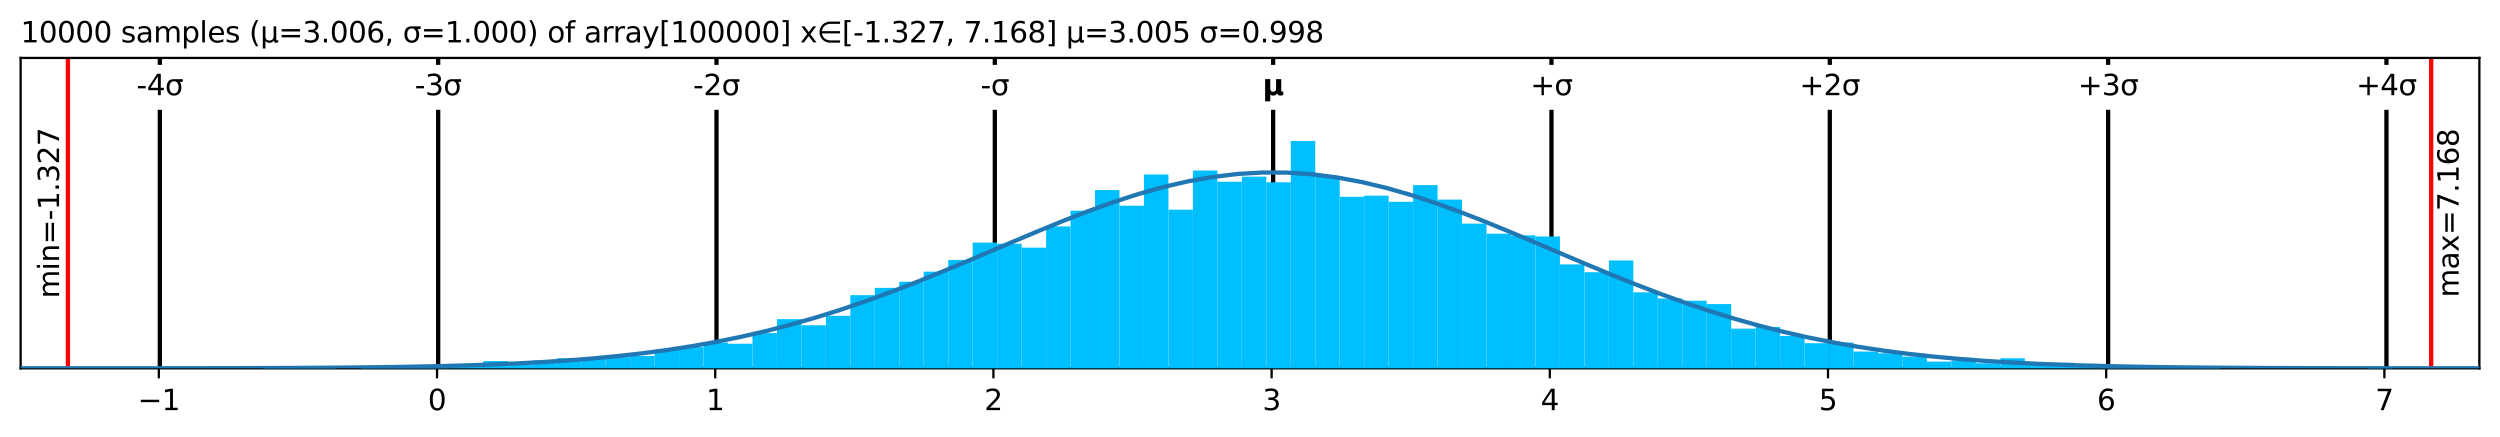 <?xml version="1.0" encoding="utf-8" standalone="no"?>
<!DOCTYPE svg PUBLIC "-//W3C//DTD SVG 1.1//EN"
  "http://www.w3.org/Graphics/SVG/1.1/DTD/svg11.dtd">
<svg xmlns:xlink="http://www.w3.org/1999/xlink" width="872.4pt" height="152.406pt" viewBox="0 0 872.4 152.406" xmlns="http://www.w3.org/2000/svg" version="1.1">
 <defs>
  <style type="text/css">*{stroke-linejoin: round; stroke-linecap: butt}</style>
 </defs>
 <g id="figure_1">
  <g id="patch_1">
   <path d="M 0 152.406 
L 872.4 152.406 
L 872.4 0 
L 0 0 
z
" style="fill: #ffffff"/>
  </g>
  <g id="axes_1">
   <g id="patch_2">
    <path d="M 7.2 128.528 
L 865.2 128.528 
L 865.2 20.214 
L 7.2 20.214 
z
" style="fill: #ffffff"/>
   </g>
   <g id="matplotlib.axis_1">
    <g id="xtick_1">
     <g id="line2d_1">
      <defs>
       <path id="m8f1de1206a" d="M 0 0 
L 0 3.5 
" style="stroke: #000000; stroke-width: 0.8"/>
      </defs>
      <g>
       <use xlink:href="#m8f1de1206a" x="55.427" y="128.528" style="stroke: #000000; stroke-width: 0.8"/>
      </g>
     </g>
     <g id="text_1">
      <!-- −1 -->
      <g transform="translate(48.056 143.127) scale(0.1 -0.1)">
       <defs>
        <path id="DejaVuSans-2212" d="M 678 2272 
L 4684 2272 
L 4684 1741 
L 678 1741 
L 678 2272 
z
" transform="scale(0.016)"/>
        <path id="DejaVuSans-31" d="M 794 531 
L 1825 531 
L 1825 4091 
L 703 3866 
L 703 4441 
L 1819 4666 
L 2450 4666 
L 2450 531 
L 3481 531 
L 3481 0 
L 794 0 
L 794 531 
z
" transform="scale(0.016)"/>
       </defs>
       <use xlink:href="#DejaVuSans-2212"/>
       <use xlink:href="#DejaVuSans-31" x="83.789"/>
      </g>
     </g>
    </g>
    <g id="xtick_2">
     <g id="line2d_2">
      <g>
       <use xlink:href="#m8f1de1206a" x="152.506" y="128.528" style="stroke: #000000; stroke-width: 0.8"/>
      </g>
     </g>
     <g id="text_2">
      <!-- 0 -->
      <g transform="translate(149.325 143.127) scale(0.1 -0.1)">
       <defs>
        <path id="DejaVuSans-30" d="M 2034 4250 
Q 1547 4250 1301 3770 
Q 1056 3291 1056 2328 
Q 1056 1369 1301 889 
Q 1547 409 2034 409 
Q 2525 409 2770 889 
Q 3016 1369 3016 2328 
Q 3016 3291 2770 3770 
Q 2525 4250 2034 4250 
z
M 2034 4750 
Q 2819 4750 3233 4129 
Q 3647 3509 3647 2328 
Q 3647 1150 3233 529 
Q 2819 -91 2034 -91 
Q 1250 -91 836 529 
Q 422 1150 422 2328 
Q 422 3509 836 4129 
Q 1250 4750 2034 4750 
z
" transform="scale(0.016)"/>
       </defs>
       <use xlink:href="#DejaVuSans-30"/>
      </g>
     </g>
    </g>
    <g id="xtick_3">
     <g id="line2d_3">
      <g>
       <use xlink:href="#m8f1de1206a" x="249.584" y="128.528" style="stroke: #000000; stroke-width: 0.8"/>
      </g>
     </g>
     <g id="text_3">
      <!-- 1 -->
      <g transform="translate(246.403 143.127) scale(0.1 -0.1)">
       <use xlink:href="#DejaVuSans-31"/>
      </g>
     </g>
    </g>
    <g id="xtick_4">
     <g id="line2d_4">
      <g>
       <use xlink:href="#m8f1de1206a" x="346.663" y="128.528" style="stroke: #000000; stroke-width: 0.8"/>
      </g>
     </g>
     <g id="text_4">
      <!-- 2 -->
      <g transform="translate(343.482 143.127) scale(0.1 -0.1)">
       <defs>
        <path id="DejaVuSans-32" d="M 1228 531 
L 3431 531 
L 3431 0 
L 469 0 
L 469 531 
Q 828 903 1448 1529 
Q 2069 2156 2228 2338 
Q 2531 2678 2651 2914 
Q 2772 3150 2772 3378 
Q 2772 3750 2511 3984 
Q 2250 4219 1831 4219 
Q 1534 4219 1204 4116 
Q 875 4013 500 3803 
L 500 4441 
Q 881 4594 1212 4672 
Q 1544 4750 1819 4750 
Q 2544 4750 2975 4387 
Q 3406 4025 3406 3419 
Q 3406 3131 3298 2873 
Q 3191 2616 2906 2266 
Q 2828 2175 2409 1742 
Q 1991 1309 1228 531 
z
" transform="scale(0.016)"/>
       </defs>
       <use xlink:href="#DejaVuSans-32"/>
      </g>
     </g>
    </g>
    <g id="xtick_5">
     <g id="line2d_5">
      <g>
       <use xlink:href="#m8f1de1206a" x="443.741" y="128.528" style="stroke: #000000; stroke-width: 0.8"/>
      </g>
     </g>
     <g id="text_5">
      <!-- 3 -->
      <g transform="translate(440.56 143.127) scale(0.1 -0.1)">
       <defs>
        <path id="DejaVuSans-33" d="M 2597 2516 
Q 3050 2419 3304 2112 
Q 3559 1806 3559 1356 
Q 3559 666 3084 287 
Q 2609 -91 1734 -91 
Q 1441 -91 1130 -33 
Q 819 25 488 141 
L 488 750 
Q 750 597 1062 519 
Q 1375 441 1716 441 
Q 2309 441 2620 675 
Q 2931 909 2931 1356 
Q 2931 1769 2642 2001 
Q 2353 2234 1838 2234 
L 1294 2234 
L 1294 2753 
L 1863 2753 
Q 2328 2753 2575 2939 
Q 2822 3125 2822 3475 
Q 2822 3834 2567 4026 
Q 2313 4219 1838 4219 
Q 1578 4219 1281 4162 
Q 984 4106 628 3988 
L 628 4550 
Q 988 4650 1302 4700 
Q 1616 4750 1894 4750 
Q 2613 4750 3031 4423 
Q 3450 4097 3450 3541 
Q 3450 3153 3228 2886 
Q 3006 2619 2597 2516 
z
" transform="scale(0.016)"/>
       </defs>
       <use xlink:href="#DejaVuSans-33"/>
      </g>
     </g>
    </g>
    <g id="xtick_6">
     <g id="line2d_6">
      <g>
       <use xlink:href="#m8f1de1206a" x="540.82" y="128.528" style="stroke: #000000; stroke-width: 0.8"/>
      </g>
     </g>
     <g id="text_6">
      <!-- 4 -->
      <g transform="translate(537.639 143.127) scale(0.1 -0.1)">
       <defs>
        <path id="DejaVuSans-34" d="M 2419 4116 
L 825 1625 
L 2419 1625 
L 2419 4116 
z
M 2253 4666 
L 3047 4666 
L 3047 1625 
L 3713 1625 
L 3713 1100 
L 3047 1100 
L 3047 0 
L 2419 0 
L 2419 1100 
L 313 1100 
L 313 1709 
L 2253 4666 
z
" transform="scale(0.016)"/>
       </defs>
       <use xlink:href="#DejaVuSans-34"/>
      </g>
     </g>
    </g>
    <g id="xtick_7">
     <g id="line2d_7">
      <g>
       <use xlink:href="#m8f1de1206a" x="637.898" y="128.528" style="stroke: #000000; stroke-width: 0.8"/>
      </g>
     </g>
     <g id="text_7">
      <!-- 5 -->
      <g transform="translate(634.717 143.127) scale(0.1 -0.1)">
       <defs>
        <path id="DejaVuSans-35" d="M 691 4666 
L 3169 4666 
L 3169 4134 
L 1269 4134 
L 1269 2991 
Q 1406 3038 1543 3061 
Q 1681 3084 1819 3084 
Q 2600 3084 3056 2656 
Q 3513 2228 3513 1497 
Q 3513 744 3044 326 
Q 2575 -91 1722 -91 
Q 1428 -91 1123 -41 
Q 819 9 494 109 
L 494 744 
Q 775 591 1075 516 
Q 1375 441 1709 441 
Q 2250 441 2565 725 
Q 2881 1009 2881 1497 
Q 2881 1984 2565 2268 
Q 2250 2553 1709 2553 
Q 1456 2553 1204 2497 
Q 953 2441 691 2322 
L 691 4666 
z
" transform="scale(0.016)"/>
       </defs>
       <use xlink:href="#DejaVuSans-35"/>
      </g>
     </g>
    </g>
    <g id="xtick_8">
     <g id="line2d_8">
      <g>
       <use xlink:href="#m8f1de1206a" x="734.977" y="128.528" style="stroke: #000000; stroke-width: 0.8"/>
      </g>
     </g>
     <g id="text_8">
      <!-- 6 -->
      <g transform="translate(731.796 143.127) scale(0.1 -0.1)">
       <defs>
        <path id="DejaVuSans-36" d="M 2113 2584 
Q 1688 2584 1439 2293 
Q 1191 2003 1191 1497 
Q 1191 994 1439 701 
Q 1688 409 2113 409 
Q 2538 409 2786 701 
Q 3034 994 3034 1497 
Q 3034 2003 2786 2293 
Q 2538 2584 2113 2584 
z
M 3366 4563 
L 3366 3988 
Q 3128 4100 2886 4159 
Q 2644 4219 2406 4219 
Q 1781 4219 1451 3797 
Q 1122 3375 1075 2522 
Q 1259 2794 1537 2939 
Q 1816 3084 2150 3084 
Q 2853 3084 3261 2657 
Q 3669 2231 3669 1497 
Q 3669 778 3244 343 
Q 2819 -91 2113 -91 
Q 1303 -91 875 529 
Q 447 1150 447 2328 
Q 447 3434 972 4092 
Q 1497 4750 2381 4750 
Q 2619 4750 2861 4703 
Q 3103 4656 3366 4563 
z
" transform="scale(0.016)"/>
       </defs>
       <use xlink:href="#DejaVuSans-36"/>
      </g>
     </g>
    </g>
    <g id="xtick_9">
     <g id="line2d_9">
      <g>
       <use xlink:href="#m8f1de1206a" x="832.055" y="128.528" style="stroke: #000000; stroke-width: 0.8"/>
      </g>
     </g>
     <g id="text_9">
      <!-- 7 -->
      <g transform="translate(828.874 143.127) scale(0.1 -0.1)">
       <defs>
        <path id="DejaVuSans-37" d="M 525 4666 
L 3525 4666 
L 3525 4397 
L 1831 0 
L 1172 0 
L 2766 4134 
L 525 4134 
L 525 4666 
z
" transform="scale(0.016)"/>
       </defs>
       <use xlink:href="#DejaVuSans-37"/>
      </g>
     </g>
    </g>
   </g>
   <g id="matplotlib.axis_2"/>
   <g id="line2d_10">
    <path d="M 55.779 128.528 
L 55.779 20.214 
" clip-path="url(#p4e7146a8b3)" style="fill: none; stroke: #000000; stroke-width: 1.5; stroke-linecap: square"/>
   </g>
   <g id="line2d_11">
    <path d="M 152.903 128.528 
L 152.903 20.214 
" clip-path="url(#p4e7146a8b3)" style="fill: none; stroke: #000000; stroke-width: 1.5; stroke-linecap: square"/>
   </g>
   <g id="line2d_12">
    <path d="M 250.028 128.528 
L 250.028 20.214 
" clip-path="url(#p4e7146a8b3)" style="fill: none; stroke: #000000; stroke-width: 1.5; stroke-linecap: square"/>
   </g>
   <g id="line2d_13">
    <path d="M 347.153 128.528 
L 347.153 20.214 
" clip-path="url(#p4e7146a8b3)" style="fill: none; stroke: #000000; stroke-width: 1.5; stroke-linecap: square"/>
   </g>
   <g id="line2d_14">
    <path d="M 444.277 128.528 
L 444.277 20.214 
" clip-path="url(#p4e7146a8b3)" style="fill: none; stroke: #000000; stroke-width: 1.5; stroke-linecap: square"/>
   </g>
   <g id="line2d_15">
    <path d="M 541.402 128.528 
L 541.402 20.214 
" clip-path="url(#p4e7146a8b3)" style="fill: none; stroke: #000000; stroke-width: 1.5; stroke-linecap: square"/>
   </g>
   <g id="line2d_16">
    <path d="M 638.527 128.528 
L 638.527 20.214 
" clip-path="url(#p4e7146a8b3)" style="fill: none; stroke: #000000; stroke-width: 1.5; stroke-linecap: square"/>
   </g>
   <g id="line2d_17">
    <path d="M 735.651 128.528 
L 735.651 20.214 
" clip-path="url(#p4e7146a8b3)" style="fill: none; stroke: #000000; stroke-width: 1.5; stroke-linecap: square"/>
   </g>
   <g id="line2d_18">
    <path d="M 832.776 128.528 
L 832.776 20.214 
" clip-path="url(#p4e7146a8b3)" style="fill: none; stroke: #000000; stroke-width: 1.5; stroke-linecap: square"/>
   </g>
   <g id="line2d_19">
    <path d="M 23.694 128.528 
L 23.694 20.214 
" clip-path="url(#p4e7146a8b3)" style="fill: none; stroke: #ff0000; stroke-width: 1.5; stroke-linecap: square"/>
   </g>
   <g id="line2d_20">
    <path d="M 848.376 128.528 
L 848.376 20.214 
" clip-path="url(#p4e7146a8b3)" style="fill: none; stroke: #ff0000; stroke-width: 1.5; stroke-linecap: square"/>
   </g>
   <g id="patch_3">
    <path d="M 7.2 128.528 
L 7.2 20.214 
" style="fill: none; stroke: #000000; stroke-width: 0.8; stroke-linejoin: miter; stroke-linecap: square"/>
   </g>
   <g id="patch_4">
    <path d="M 865.2 128.528 
L 865.2 20.214 
" style="fill: none; stroke: #000000; stroke-width: 0.8; stroke-linejoin: miter; stroke-linecap: square"/>
   </g>
   <g id="patch_5">
    <path d="M 7.2 128.528 
L 865.2 128.528 
" style="fill: none; stroke: #000000; stroke-width: 0.8; stroke-linejoin: miter; stroke-linecap: square"/>
   </g>
   <g id="patch_6">
    <path d="M 7.2 20.214 
L 865.2 20.214 
" style="fill: none; stroke: #000000; stroke-width: 0.8; stroke-linejoin: miter; stroke-linecap: square"/>
   </g>
   <g id="text_10">
    <g id="patch_7">
     <path d="M 22.694 104.107 
L 22.694 44.635 
Q 22.694 44.635 22.694 44.635 
L 13.016 44.635 
Q 13.016 44.635 13.016 44.635 
L 13.016 104.107 
Q 13.016 104.107 13.016 104.107 
L 22.694 104.107 
Q 22.694 104.107 22.694 104.107 
z
" style="fill: #ffffff"/>
    </g>
    <!-- min=-1.327 -->
    <g transform="translate(20.614 104.107) rotate(-90) scale(0.1 -0.1)">
     <defs>
      <path id="DejaVuSans-6d" d="M 3328 2828 
Q 3544 3216 3844 3400 
Q 4144 3584 4550 3584 
Q 5097 3584 5394 3201 
Q 5691 2819 5691 2113 
L 5691 0 
L 5113 0 
L 5113 2094 
Q 5113 2597 4934 2840 
Q 4756 3084 4391 3084 
Q 3944 3084 3684 2787 
Q 3425 2491 3425 1978 
L 3425 0 
L 2847 0 
L 2847 2094 
Q 2847 2600 2669 2842 
Q 2491 3084 2119 3084 
Q 1678 3084 1418 2786 
Q 1159 2488 1159 1978 
L 1159 0 
L 581 0 
L 581 3500 
L 1159 3500 
L 1159 2956 
Q 1356 3278 1631 3431 
Q 1906 3584 2284 3584 
Q 2666 3584 2933 3390 
Q 3200 3197 3328 2828 
z
" transform="scale(0.016)"/>
      <path id="DejaVuSans-69" d="M 603 3500 
L 1178 3500 
L 1178 0 
L 603 0 
L 603 3500 
z
M 603 4863 
L 1178 4863 
L 1178 4134 
L 603 4134 
L 603 4863 
z
" transform="scale(0.016)"/>
      <path id="DejaVuSans-6e" d="M 3513 2113 
L 3513 0 
L 2938 0 
L 2938 2094 
Q 2938 2591 2744 2837 
Q 2550 3084 2163 3084 
Q 1697 3084 1428 2787 
Q 1159 2491 1159 1978 
L 1159 0 
L 581 0 
L 581 3500 
L 1159 3500 
L 1159 2956 
Q 1366 3272 1645 3428 
Q 1925 3584 2291 3584 
Q 2894 3584 3203 3211 
Q 3513 2838 3513 2113 
z
" transform="scale(0.016)"/>
      <path id="DejaVuSans-3d" d="M 678 2906 
L 4684 2906 
L 4684 2381 
L 678 2381 
L 678 2906 
z
M 678 1631 
L 4684 1631 
L 4684 1100 
L 678 1100 
L 678 1631 
z
" transform="scale(0.016)"/>
      <path id="DejaVuSans-2d" d="M 313 2009 
L 1997 2009 
L 1997 1497 
L 313 1497 
L 313 2009 
z
" transform="scale(0.016)"/>
      <path id="DejaVuSans-2e" d="M 684 794 
L 1344 794 
L 1344 0 
L 684 0 
L 684 794 
z
" transform="scale(0.016)"/>
     </defs>
     <use xlink:href="#DejaVuSans-6d"/>
     <use xlink:href="#DejaVuSans-69" x="97.412"/>
     <use xlink:href="#DejaVuSans-6e" x="125.195"/>
     <use xlink:href="#DejaVuSans-3d" x="188.574"/>
     <use xlink:href="#DejaVuSans-2d" x="272.363"/>
     <use xlink:href="#DejaVuSans-31" x="308.447"/>
     <use xlink:href="#DejaVuSans-2e" x="372.07"/>
     <use xlink:href="#DejaVuSans-33" x="403.857"/>
     <use xlink:href="#DejaVuSans-32" x="467.48"/>
     <use xlink:href="#DejaVuSans-37" x="531.104"/>
    </g>
   </g>
   <g id="text_11">
    <g id="patch_8">
     <path d="M 860.054 103.769 
L 860.054 44.973 
Q 860.054 44.973 860.054 44.973 
L 850.376 44.973 
Q 850.376 44.973 850.376 44.973 
L 850.376 103.769 
Q 850.376 103.769 850.376 103.769 
L 860.054 103.769 
Q 860.054 103.769 860.054 103.769 
z
" style="fill: #ffffff"/>
    </g>
    <!-- max=7.168 -->
    <g transform="translate(857.974 103.769) rotate(-90) scale(0.1 -0.1)">
     <defs>
      <path id="DejaVuSans-61" d="M 2194 1759 
Q 1497 1759 1228 1600 
Q 959 1441 959 1056 
Q 959 750 1161 570 
Q 1363 391 1709 391 
Q 2188 391 2477 730 
Q 2766 1069 2766 1631 
L 2766 1759 
L 2194 1759 
z
M 3341 1997 
L 3341 0 
L 2766 0 
L 2766 531 
Q 2569 213 2275 61 
Q 1981 -91 1556 -91 
Q 1019 -91 701 211 
Q 384 513 384 1019 
Q 384 1609 779 1909 
Q 1175 2209 1959 2209 
L 2766 2209 
L 2766 2266 
Q 2766 2663 2505 2880 
Q 2244 3097 1772 3097 
Q 1472 3097 1187 3025 
Q 903 2953 641 2809 
L 641 3341 
Q 956 3463 1253 3523 
Q 1550 3584 1831 3584 
Q 2591 3584 2966 3190 
Q 3341 2797 3341 1997 
z
" transform="scale(0.016)"/>
      <path id="DejaVuSans-78" d="M 3513 3500 
L 2247 1797 
L 3578 0 
L 2900 0 
L 1881 1375 
L 863 0 
L 184 0 
L 1544 1831 
L 300 3500 
L 978 3500 
L 1906 2253 
L 2834 3500 
L 3513 3500 
z
" transform="scale(0.016)"/>
      <path id="DejaVuSans-38" d="M 2034 2216 
Q 1584 2216 1326 1975 
Q 1069 1734 1069 1313 
Q 1069 891 1326 650 
Q 1584 409 2034 409 
Q 2484 409 2743 651 
Q 3003 894 3003 1313 
Q 3003 1734 2745 1975 
Q 2488 2216 2034 2216 
z
M 1403 2484 
Q 997 2584 770 2862 
Q 544 3141 544 3541 
Q 544 4100 942 4425 
Q 1341 4750 2034 4750 
Q 2731 4750 3128 4425 
Q 3525 4100 3525 3541 
Q 3525 3141 3298 2862 
Q 3072 2584 2669 2484 
Q 3125 2378 3379 2068 
Q 3634 1759 3634 1313 
Q 3634 634 3220 271 
Q 2806 -91 2034 -91 
Q 1263 -91 848 271 
Q 434 634 434 1313 
Q 434 1759 690 2068 
Q 947 2378 1403 2484 
z
M 1172 3481 
Q 1172 3119 1398 2916 
Q 1625 2713 2034 2713 
Q 2441 2713 2670 2916 
Q 2900 3119 2900 3481 
Q 2900 3844 2670 4047 
Q 2441 4250 2034 4250 
Q 1625 4250 1398 4047 
Q 1172 3844 1172 3481 
z
" transform="scale(0.016)"/>
     </defs>
     <use xlink:href="#DejaVuSans-6d"/>
     <use xlink:href="#DejaVuSans-61" x="97.412"/>
     <use xlink:href="#DejaVuSans-78" x="158.691"/>
     <use xlink:href="#DejaVuSans-3d" x="217.871"/>
     <use xlink:href="#DejaVuSans-37" x="301.66"/>
     <use xlink:href="#DejaVuSans-2e" x="365.283"/>
     <use xlink:href="#DejaVuSans-31" x="397.07"/>
     <use xlink:href="#DejaVuSans-36" x="460.693"/>
     <use xlink:href="#DejaVuSans-38" x="524.316"/>
    </g>
   </g>
   <g id="text_12">
    <!-- 10000 samples (μ=3.006, σ=1.000) of array[100000] x∈[-1.327, 7.168] μ=3.005 σ=0.998 -->
    <g transform="translate(7.2 14.798) scale(0.1 -0.1)">
     <defs>
      <path id="DejaVuSans-20" transform="scale(0.016)"/>
      <path id="DejaVuSans-73" d="M 2834 3397 
L 2834 2853 
Q 2591 2978 2328 3040 
Q 2066 3103 1784 3103 
Q 1356 3103 1142 2972 
Q 928 2841 928 2578 
Q 928 2378 1081 2264 
Q 1234 2150 1697 2047 
L 1894 2003 
Q 2506 1872 2764 1633 
Q 3022 1394 3022 966 
Q 3022 478 2636 193 
Q 2250 -91 1575 -91 
Q 1294 -91 989 -36 
Q 684 19 347 128 
L 347 722 
Q 666 556 975 473 
Q 1284 391 1588 391 
Q 1994 391 2212 530 
Q 2431 669 2431 922 
Q 2431 1156 2273 1281 
Q 2116 1406 1581 1522 
L 1381 1569 
Q 847 1681 609 1914 
Q 372 2147 372 2553 
Q 372 3047 722 3315 
Q 1072 3584 1716 3584 
Q 2034 3584 2315 3537 
Q 2597 3491 2834 3397 
z
" transform="scale(0.016)"/>
      <path id="DejaVuSans-70" d="M 1159 525 
L 1159 -1331 
L 581 -1331 
L 581 3500 
L 1159 3500 
L 1159 2969 
Q 1341 3281 1617 3432 
Q 1894 3584 2278 3584 
Q 2916 3584 3314 3078 
Q 3713 2572 3713 1747 
Q 3713 922 3314 415 
Q 2916 -91 2278 -91 
Q 1894 -91 1617 61 
Q 1341 213 1159 525 
z
M 3116 1747 
Q 3116 2381 2855 2742 
Q 2594 3103 2138 3103 
Q 1681 3103 1420 2742 
Q 1159 2381 1159 1747 
Q 1159 1113 1420 752 
Q 1681 391 2138 391 
Q 2594 391 2855 752 
Q 3116 1113 3116 1747 
z
" transform="scale(0.016)"/>
      <path id="DejaVuSans-6c" d="M 603 4863 
L 1178 4863 
L 1178 0 
L 603 0 
L 603 4863 
z
" transform="scale(0.016)"/>
      <path id="DejaVuSans-65" d="M 3597 1894 
L 3597 1613 
L 953 1613 
Q 991 1019 1311 708 
Q 1631 397 2203 397 
Q 2534 397 2845 478 
Q 3156 559 3463 722 
L 3463 178 
Q 3153 47 2828 -22 
Q 2503 -91 2169 -91 
Q 1331 -91 842 396 
Q 353 884 353 1716 
Q 353 2575 817 3079 
Q 1281 3584 2069 3584 
Q 2775 3584 3186 3129 
Q 3597 2675 3597 1894 
z
M 3022 2063 
Q 3016 2534 2758 2815 
Q 2500 3097 2075 3097 
Q 1594 3097 1305 2825 
Q 1016 2553 972 2059 
L 3022 2063 
z
" transform="scale(0.016)"/>
      <path id="DejaVuSans-28" d="M 1984 4856 
Q 1566 4138 1362 3434 
Q 1159 2731 1159 2009 
Q 1159 1288 1364 580 
Q 1569 -128 1984 -844 
L 1484 -844 
Q 1016 -109 783 600 
Q 550 1309 550 2009 
Q 550 2706 781 3412 
Q 1013 4119 1484 4856 
L 1984 4856 
z
" transform="scale(0.016)"/>
      <path id="DejaVuSans-3bc" d="M 544 -1331 
L 544 3500 
L 1119 3500 
L 1119 1325 
Q 1119 872 1334 640 
Q 1550 409 1972 409 
Q 2434 409 2667 671 
Q 2900 934 2900 1459 
L 2900 3500 
L 3475 3500 
L 3475 806 
Q 3475 619 3529 530 
Q 3584 441 3700 441 
Q 3728 441 3778 458 
Q 3828 475 3916 513 
L 3916 50 
Q 3788 -22 3673 -56 
Q 3559 -91 3450 -91 
Q 3234 -91 3106 31 
Q 2978 153 2931 403 
Q 2775 156 2548 32 
Q 2322 -91 2016 -91 
Q 1697 -91 1473 31 
Q 1250 153 1119 397 
L 1119 -1331 
L 544 -1331 
z
" transform="scale(0.016)"/>
      <path id="DejaVuSans-2c" d="M 750 794 
L 1409 794 
L 1409 256 
L 897 -744 
L 494 -744 
L 750 256 
L 750 794 
z
" transform="scale(0.016)"/>
      <path id="DejaVuSans-3c3" d="M 1959 3044 
Q 1484 3044 1228 2700 
Q 959 2341 959 1747 
Q 959 1119 1226 758 
Q 1494 397 1959 397 
Q 2419 397 2687 759 
Q 2956 1122 2956 1747 
Q 2956 2319 2688 2700 
Q 2441 3044 1959 3044 
z
M 1959 3500 
L 3869 3500 
L 3869 2925 
L 3225 2925 
Q 3566 2438 3566 1747 
Q 3566 888 3138 400 
Q 2709 -91 1959 -91 
Q 1206 -91 781 400 
Q 353 888 353 1747 
Q 353 2613 781 3097 
Q 1134 3500 1959 3500 
z
" transform="scale(0.016)"/>
      <path id="DejaVuSans-29" d="M 513 4856 
L 1013 4856 
Q 1481 4119 1714 3412 
Q 1947 2706 1947 2009 
Q 1947 1309 1714 600 
Q 1481 -109 1013 -844 
L 513 -844 
Q 928 -128 1133 580 
Q 1338 1288 1338 2009 
Q 1338 2731 1133 3434 
Q 928 4138 513 4856 
z
" transform="scale(0.016)"/>
      <path id="DejaVuSans-6f" d="M 1959 3097 
Q 1497 3097 1228 2736 
Q 959 2375 959 1747 
Q 959 1119 1226 758 
Q 1494 397 1959 397 
Q 2419 397 2687 759 
Q 2956 1122 2956 1747 
Q 2956 2369 2687 2733 
Q 2419 3097 1959 3097 
z
M 1959 3584 
Q 2709 3584 3137 3096 
Q 3566 2609 3566 1747 
Q 3566 888 3137 398 
Q 2709 -91 1959 -91 
Q 1206 -91 779 398 
Q 353 888 353 1747 
Q 353 2609 779 3096 
Q 1206 3584 1959 3584 
z
" transform="scale(0.016)"/>
      <path id="DejaVuSans-66" d="M 2375 4863 
L 2375 4384 
L 1825 4384 
Q 1516 4384 1395 4259 
Q 1275 4134 1275 3809 
L 1275 3500 
L 2222 3500 
L 2222 3053 
L 1275 3053 
L 1275 0 
L 697 0 
L 697 3053 
L 147 3053 
L 147 3500 
L 697 3500 
L 697 3744 
Q 697 4328 969 4595 
Q 1241 4863 1831 4863 
L 2375 4863 
z
" transform="scale(0.016)"/>
      <path id="DejaVuSans-72" d="M 2631 2963 
Q 2534 3019 2420 3045 
Q 2306 3072 2169 3072 
Q 1681 3072 1420 2755 
Q 1159 2438 1159 1844 
L 1159 0 
L 581 0 
L 581 3500 
L 1159 3500 
L 1159 2956 
Q 1341 3275 1631 3429 
Q 1922 3584 2338 3584 
Q 2397 3584 2469 3576 
Q 2541 3569 2628 3553 
L 2631 2963 
z
" transform="scale(0.016)"/>
      <path id="DejaVuSans-79" d="M 2059 -325 
Q 1816 -950 1584 -1140 
Q 1353 -1331 966 -1331 
L 506 -1331 
L 506 -850 
L 844 -850 
Q 1081 -850 1212 -737 
Q 1344 -625 1503 -206 
L 1606 56 
L 191 3500 
L 800 3500 
L 1894 763 
L 2988 3500 
L 3597 3500 
L 2059 -325 
z
" transform="scale(0.016)"/>
      <path id="DejaVuSans-5b" d="M 550 4863 
L 1875 4863 
L 1875 4416 
L 1125 4416 
L 1125 -397 
L 1875 -397 
L 1875 -844 
L 550 -844 
L 550 4863 
z
" transform="scale(0.016)"/>
      <path id="DejaVuSans-5d" d="M 1947 4863 
L 1947 -844 
L 622 -844 
L 622 -397 
L 1369 -397 
L 1369 4416 
L 622 4416 
L 622 4863 
L 1947 4863 
z
" transform="scale(0.016)"/>
      <path id="DejaVuSans-2208" d="M 1072 1959 
Q 1094 1728 1291 1353 
Q 1522 919 1959 675 
Q 2388 438 2850 434 
L 5028 434 
L 5028 -63 
L 2850 -63 
Q 2250 -63 1695 246 
Q 1141 556 844 1106 
Q 547 1656 547 2241 
Q 547 2819 844 3369 
Q 1141 3919 1695 4231 
Q 2250 4544 2850 4544 
L 5028 4544 
L 5028 4047 
L 2850 4047 
Q 2388 4044 1959 3803 
Q 1525 3556 1291 3125 
Q 1091 2750 1063 2459 
L 5028 2459 
L 5028 1959 
L 1072 1959 
z
" transform="scale(0.016)"/>
      <path id="DejaVuSans-39" d="M 703 97 
L 703 672 
Q 941 559 1184 500 
Q 1428 441 1663 441 
Q 2288 441 2617 861 
Q 2947 1281 2994 2138 
Q 2813 1869 2534 1725 
Q 2256 1581 1919 1581 
Q 1219 1581 811 2004 
Q 403 2428 403 3163 
Q 403 3881 828 4315 
Q 1253 4750 1959 4750 
Q 2769 4750 3195 4129 
Q 3622 3509 3622 2328 
Q 3622 1225 3098 567 
Q 2575 -91 1691 -91 
Q 1453 -91 1209 -44 
Q 966 3 703 97 
z
M 1959 2075 
Q 2384 2075 2632 2365 
Q 2881 2656 2881 3163 
Q 2881 3666 2632 3958 
Q 2384 4250 1959 4250 
Q 1534 4250 1286 3958 
Q 1038 3666 1038 3163 
Q 1038 2656 1286 2365 
Q 1534 2075 1959 2075 
z
" transform="scale(0.016)"/>
     </defs>
     <use xlink:href="#DejaVuSans-31"/>
     <use xlink:href="#DejaVuSans-30" x="63.623"/>
     <use xlink:href="#DejaVuSans-30" x="127.246"/>
     <use xlink:href="#DejaVuSans-30" x="190.869"/>
     <use xlink:href="#DejaVuSans-30" x="254.492"/>
     <use xlink:href="#DejaVuSans-20" x="318.115"/>
     <use xlink:href="#DejaVuSans-73" x="349.902"/>
     <use xlink:href="#DejaVuSans-61" x="402.002"/>
     <use xlink:href="#DejaVuSans-6d" x="463.281"/>
     <use xlink:href="#DejaVuSans-70" x="560.693"/>
     <use xlink:href="#DejaVuSans-6c" x="624.17"/>
     <use xlink:href="#DejaVuSans-65" x="651.953"/>
     <use xlink:href="#DejaVuSans-73" x="713.477"/>
     <use xlink:href="#DejaVuSans-20" x="765.576"/>
     <use xlink:href="#DejaVuSans-28" x="797.363"/>
     <use xlink:href="#DejaVuSans-3bc" x="836.377"/>
     <use xlink:href="#DejaVuSans-3d" x="900"/>
     <use xlink:href="#DejaVuSans-33" x="983.789"/>
     <use xlink:href="#DejaVuSans-2e" x="1047.412"/>
     <use xlink:href="#DejaVuSans-30" x="1079.199"/>
     <use xlink:href="#DejaVuSans-30" x="1142.822"/>
     <use xlink:href="#DejaVuSans-36" x="1206.445"/>
     <use xlink:href="#DejaVuSans-2c" x="1270.068"/>
     <use xlink:href="#DejaVuSans-20" x="1301.855"/>
     <use xlink:href="#DejaVuSans-3c3" x="1333.643"/>
     <use xlink:href="#DejaVuSans-3d" x="1397.021"/>
     <use xlink:href="#DejaVuSans-31" x="1480.811"/>
     <use xlink:href="#DejaVuSans-2e" x="1544.434"/>
     <use xlink:href="#DejaVuSans-30" x="1576.221"/>
     <use xlink:href="#DejaVuSans-30" x="1639.844"/>
     <use xlink:href="#DejaVuSans-30" x="1703.467"/>
     <use xlink:href="#DejaVuSans-29" x="1767.09"/>
     <use xlink:href="#DejaVuSans-20" x="1806.104"/>
     <use xlink:href="#DejaVuSans-6f" x="1837.891"/>
     <use xlink:href="#DejaVuSans-66" x="1899.072"/>
     <use xlink:href="#DejaVuSans-20" x="1934.277"/>
     <use xlink:href="#DejaVuSans-61" x="1966.064"/>
     <use xlink:href="#DejaVuSans-72" x="2027.344"/>
     <use xlink:href="#DejaVuSans-72" x="2066.707"/>
     <use xlink:href="#DejaVuSans-61" x="2107.82"/>
     <use xlink:href="#DejaVuSans-79" x="2169.1"/>
     <use xlink:href="#DejaVuSans-5b" x="2228.279"/>
     <use xlink:href="#DejaVuSans-31" x="2267.293"/>
     <use xlink:href="#DejaVuSans-30" x="2330.916"/>
     <use xlink:href="#DejaVuSans-30" x="2394.539"/>
     <use xlink:href="#DejaVuSans-30" x="2458.162"/>
     <use xlink:href="#DejaVuSans-30" x="2521.785"/>
     <use xlink:href="#DejaVuSans-30" x="2585.408"/>
     <use xlink:href="#DejaVuSans-5d" x="2649.031"/>
     <use xlink:href="#DejaVuSans-20" x="2688.045"/>
     <use xlink:href="#DejaVuSans-78" x="2719.832"/>
     <use xlink:href="#DejaVuSans-2208" x="2779.012"/>
     <use xlink:href="#DejaVuSans-5b" x="2866.121"/>
     <use xlink:href="#DejaVuSans-2d" x="2905.135"/>
     <use xlink:href="#DejaVuSans-31" x="2941.219"/>
     <use xlink:href="#DejaVuSans-2e" x="3004.842"/>
     <use xlink:href="#DejaVuSans-33" x="3036.629"/>
     <use xlink:href="#DejaVuSans-32" x="3100.252"/>
     <use xlink:href="#DejaVuSans-37" x="3163.875"/>
     <use xlink:href="#DejaVuSans-2c" x="3227.498"/>
     <use xlink:href="#DejaVuSans-20" x="3259.285"/>
     <use xlink:href="#DejaVuSans-37" x="3291.072"/>
     <use xlink:href="#DejaVuSans-2e" x="3354.695"/>
     <use xlink:href="#DejaVuSans-31" x="3386.482"/>
     <use xlink:href="#DejaVuSans-36" x="3450.105"/>
     <use xlink:href="#DejaVuSans-38" x="3513.729"/>
     <use xlink:href="#DejaVuSans-5d" x="3577.352"/>
     <use xlink:href="#DejaVuSans-20" x="3616.365"/>
     <use xlink:href="#DejaVuSans-3bc" x="3648.152"/>
     <use xlink:href="#DejaVuSans-3d" x="3711.775"/>
     <use xlink:href="#DejaVuSans-33" x="3795.564"/>
     <use xlink:href="#DejaVuSans-2e" x="3859.188"/>
     <use xlink:href="#DejaVuSans-30" x="3890.975"/>
     <use xlink:href="#DejaVuSans-30" x="3954.598"/>
     <use xlink:href="#DejaVuSans-35" x="4018.221"/>
     <use xlink:href="#DejaVuSans-20" x="4081.844"/>
     <use xlink:href="#DejaVuSans-3c3" x="4113.631"/>
     <use xlink:href="#DejaVuSans-3d" x="4177.01"/>
     <use xlink:href="#DejaVuSans-30" x="4260.799"/>
     <use xlink:href="#DejaVuSans-2e" x="4324.422"/>
     <use xlink:href="#DejaVuSans-39" x="4356.209"/>
     <use xlink:href="#DejaVuSans-39" x="4419.832"/>
     <use xlink:href="#DejaVuSans-38" x="4483.455"/>
    </g>
   </g>
   <g id="patch_9">
    <path d="M 91.812 128.528 
L 100.35 128.528 
L 100.35 128.333 
L 91.812 128.333 
z
" clip-path="url(#p4e7146a8b3)" style="fill: #00bfff"/>
   </g>
   <g id="patch_10">
    <path d="M 100.35 128.528 
L 108.889 128.528 
L 108.889 128.138 
L 100.35 128.138 
z
" clip-path="url(#p4e7146a8b3)" style="fill: #00bfff"/>
   </g>
   <g id="patch_11">
    <path d="M 108.889 128.528 
L 117.427 128.528 
L 117.427 128.138 
L 108.889 128.138 
z
" clip-path="url(#p4e7146a8b3)" style="fill: #00bfff"/>
   </g>
   <g id="patch_12">
    <path d="M 117.427 128.528 
L 125.966 128.528 
L 125.966 128.528 
L 117.427 128.528 
z
" clip-path="url(#p4e7146a8b3)" style="fill: #00bfff"/>
   </g>
   <g id="patch_13">
    <path d="M 125.966 128.528 
L 134.504 128.528 
L 134.504 128.138 
L 125.966 128.138 
z
" clip-path="url(#p4e7146a8b3)" style="fill: #00bfff"/>
   </g>
   <g id="patch_14">
    <path d="M 134.504 128.528 
L 143.043 128.528 
L 143.043 127.943 
L 134.504 127.943 
z
" clip-path="url(#p4e7146a8b3)" style="fill: #00bfff"/>
   </g>
   <g id="patch_15">
    <path d="M 143.043 128.528 
L 151.581 128.528 
L 151.581 128.138 
L 143.043 128.138 
z
" clip-path="url(#p4e7146a8b3)" style="fill: #00bfff"/>
   </g>
   <g id="patch_16">
    <path d="M 151.581 128.528 
L 160.12 128.528 
L 160.12 127.748 
L 151.581 127.748 
z
" clip-path="url(#p4e7146a8b3)" style="fill: #00bfff"/>
   </g>
   <g id="patch_17">
    <path d="M 160.12 128.528 
L 168.658 128.528 
L 168.658 127.358 
L 160.12 127.358 
z
" clip-path="url(#p4e7146a8b3)" style="fill: #00bfff"/>
   </g>
   <g id="patch_18">
    <path d="M 168.658 128.528 
L 177.197 128.528 
L 177.197 125.994 
L 168.658 125.994 
z
" clip-path="url(#p4e7146a8b3)" style="fill: #00bfff"/>
   </g>
   <g id="patch_19">
    <path d="M 177.197 128.528 
L 185.735 128.528 
L 185.735 127.163 
L 177.197 127.163 
z
" clip-path="url(#p4e7146a8b3)" style="fill: #00bfff"/>
   </g>
   <g id="patch_20">
    <path d="M 185.735 128.528 
L 194.274 128.528 
L 194.274 125.799 
L 185.735 125.799 
z
" clip-path="url(#p4e7146a8b3)" style="fill: #00bfff"/>
   </g>
   <g id="patch_21">
    <path d="M 194.274 128.528 
L 202.812 128.528 
L 202.812 125.019 
L 194.274 125.019 
z
" clip-path="url(#p4e7146a8b3)" style="fill: #00bfff"/>
   </g>
   <g id="patch_22">
    <path d="M 202.812 128.528 
L 211.351 128.528 
L 211.351 125.019 
L 202.812 125.019 
z
" clip-path="url(#p4e7146a8b3)" style="fill: #00bfff"/>
   </g>
   <g id="patch_23">
    <path d="M 211.351 128.528 
L 219.889 128.528 
L 219.889 124.629 
L 211.351 124.629 
z
" clip-path="url(#p4e7146a8b3)" style="fill: #00bfff"/>
   </g>
   <g id="patch_24">
    <path d="M 219.889 128.528 
L 228.428 128.528 
L 228.428 124.239 
L 219.889 124.239 
z
" clip-path="url(#p4e7146a8b3)" style="fill: #00bfff"/>
   </g>
   <g id="patch_25">
    <path d="M 228.428 128.528 
L 236.966 128.528 
L 236.966 122.094 
L 228.428 122.094 
z
" clip-path="url(#p4e7146a8b3)" style="fill: #00bfff"/>
   </g>
   <g id="patch_26">
    <path d="M 236.966 128.528 
L 245.505 128.528 
L 245.505 121.119 
L 236.966 121.119 
z
" clip-path="url(#p4e7146a8b3)" style="fill: #00bfff"/>
   </g>
   <g id="patch_27">
    <path d="M 245.505 128.528 
L 254.043 128.528 
L 254.043 119.56 
L 245.505 119.56 
z
" clip-path="url(#p4e7146a8b3)" style="fill: #00bfff"/>
   </g>
   <g id="patch_28">
    <path d="M 254.043 128.528 
L 262.582 128.528 
L 262.582 119.95 
L 254.043 119.95 
z
" clip-path="url(#p4e7146a8b3)" style="fill: #00bfff"/>
   </g>
   <g id="patch_29">
    <path d="M 262.582 128.528 
L 271.12 128.528 
L 271.12 116.245 
L 262.582 116.245 
z
" clip-path="url(#p4e7146a8b3)" style="fill: #00bfff"/>
   </g>
   <g id="patch_30">
    <path d="M 271.12 128.528 
L 279.659 128.528 
L 279.659 111.371 
L 271.12 111.371 
z
" clip-path="url(#p4e7146a8b3)" style="fill: #00bfff"/>
   </g>
   <g id="patch_31">
    <path d="M 279.659 128.528 
L 288.197 128.528 
L 288.197 113.516 
L 279.659 113.516 
z
" clip-path="url(#p4e7146a8b3)" style="fill: #00bfff"/>
   </g>
   <g id="patch_32">
    <path d="M 288.197 128.528 
L 296.736 128.528 
L 296.736 110.201 
L 288.197 110.201 
z
" clip-path="url(#p4e7146a8b3)" style="fill: #00bfff"/>
   </g>
   <g id="patch_33">
    <path d="M 296.736 128.528 
L 305.274 128.528 
L 305.274 102.988 
L 296.736 102.988 
z
" clip-path="url(#p4e7146a8b3)" style="fill: #00bfff"/>
   </g>
   <g id="patch_34">
    <path d="M 305.274 128.528 
L 313.813 128.528 
L 313.813 100.453 
L 305.274 100.453 
z
" clip-path="url(#p4e7146a8b3)" style="fill: #00bfff"/>
   </g>
   <g id="patch_35">
    <path d="M 313.813 128.528 
L 322.351 128.528 
L 322.351 98.309 
L 313.813 98.309 
z
" clip-path="url(#p4e7146a8b3)" style="fill: #00bfff"/>
   </g>
   <g id="patch_36">
    <path d="M 322.351 128.528 
L 330.89 128.528 
L 330.89 94.799 
L 322.351 94.799 
z
" clip-path="url(#p4e7146a8b3)" style="fill: #00bfff"/>
   </g>
   <g id="patch_37">
    <path d="M 330.89 128.528 
L 339.428 128.528 
L 339.428 90.705 
L 330.89 90.705 
z
" clip-path="url(#p4e7146a8b3)" style="fill: #00bfff"/>
   </g>
   <g id="patch_38">
    <path d="M 339.428 128.528 
L 347.967 128.528 
L 347.967 84.661 
L 339.428 84.661 
z
" clip-path="url(#p4e7146a8b3)" style="fill: #00bfff"/>
   </g>
   <g id="patch_39">
    <path d="M 347.967 128.528 
L 356.505 128.528 
L 356.505 85.051 
L 347.967 85.051 
z
" clip-path="url(#p4e7146a8b3)" style="fill: #00bfff"/>
   </g>
   <g id="patch_40">
    <path d="M 356.505 128.528 
L 365.044 128.528 
L 365.044 86.416 
L 356.505 86.416 
z
" clip-path="url(#p4e7146a8b3)" style="fill: #00bfff"/>
   </g>
   <g id="patch_41">
    <path d="M 365.044 128.528 
L 373.582 128.528 
L 373.582 79.007 
L 365.044 79.007 
z
" clip-path="url(#p4e7146a8b3)" style="fill: #00bfff"/>
   </g>
   <g id="patch_42">
    <path d="M 373.582 128.528 
L 382.121 128.528 
L 382.121 73.548 
L 373.582 73.548 
z
" clip-path="url(#p4e7146a8b3)" style="fill: #00bfff"/>
   </g>
   <g id="patch_43">
    <path d="M 382.121 128.528 
L 390.659 128.528 
L 390.659 66.334 
L 382.121 66.334 
z
" clip-path="url(#p4e7146a8b3)" style="fill: #00bfff"/>
   </g>
   <g id="patch_44">
    <path d="M 390.659 128.528 
L 399.198 128.528 
L 399.198 71.793 
L 390.659 71.793 
z
" clip-path="url(#p4e7146a8b3)" style="fill: #00bfff"/>
   </g>
   <g id="patch_45">
    <path d="M 399.198 128.528 
L 407.737 128.528 
L 407.737 60.875 
L 399.198 60.875 
z
" clip-path="url(#p4e7146a8b3)" style="fill: #00bfff"/>
   </g>
   <g id="patch_46">
    <path d="M 407.737 128.528 
L 416.275 128.528 
L 416.275 73.158 
L 407.737 73.158 
z
" clip-path="url(#p4e7146a8b3)" style="fill: #00bfff"/>
   </g>
   <g id="patch_47">
    <path d="M 416.275 128.528 
L 424.814 128.528 
L 424.814 59.51 
L 416.275 59.51 
z
" clip-path="url(#p4e7146a8b3)" style="fill: #00bfff"/>
   </g>
   <g id="patch_48">
    <path d="M 424.814 128.528 
L 433.352 128.528 
L 433.352 63.41 
L 424.814 63.41 
z
" clip-path="url(#p4e7146a8b3)" style="fill: #00bfff"/>
   </g>
   <g id="patch_49">
    <path d="M 433.352 128.528 
L 441.891 128.528 
L 441.891 61.655 
L 433.352 61.655 
z
" clip-path="url(#p4e7146a8b3)" style="fill: #00bfff"/>
   </g>
   <g id="patch_50">
    <path d="M 441.891 128.528 
L 450.429 128.528 
L 450.429 63.605 
L 441.891 63.605 
z
" clip-path="url(#p4e7146a8b3)" style="fill: #00bfff"/>
   </g>
   <g id="patch_51">
    <path d="M 450.429 128.528 
L 458.968 128.528 
L 458.968 49.177 
L 450.429 49.177 
z
" clip-path="url(#p4e7146a8b3)" style="fill: #00bfff"/>
   </g>
   <g id="patch_52">
    <path d="M 458.968 128.528 
L 467.506 128.528 
L 467.506 61.655 
L 458.968 61.655 
z
" clip-path="url(#p4e7146a8b3)" style="fill: #00bfff"/>
   </g>
   <g id="patch_53">
    <path d="M 467.506 128.528 
L 476.045 128.528 
L 476.045 68.674 
L 467.506 68.674 
z
" clip-path="url(#p4e7146a8b3)" style="fill: #00bfff"/>
   </g>
   <g id="patch_54">
    <path d="M 476.045 128.528 
L 484.583 128.528 
L 484.583 68.284 
L 476.045 68.284 
z
" clip-path="url(#p4e7146a8b3)" style="fill: #00bfff"/>
   </g>
   <g id="patch_55">
    <path d="M 484.583 128.528 
L 493.122 128.528 
L 493.122 70.428 
L 484.583 70.428 
z
" clip-path="url(#p4e7146a8b3)" style="fill: #00bfff"/>
   </g>
   <g id="patch_56">
    <path d="M 493.122 128.528 
L 501.66 128.528 
L 501.66 64.579 
L 493.122 64.579 
z
" clip-path="url(#p4e7146a8b3)" style="fill: #00bfff"/>
   </g>
   <g id="patch_57">
    <path d="M 501.66 128.528 
L 510.199 128.528 
L 510.199 69.649 
L 501.66 69.649 
z
" clip-path="url(#p4e7146a8b3)" style="fill: #00bfff"/>
   </g>
   <g id="patch_58">
    <path d="M 510.199 128.528 
L 518.737 128.528 
L 518.737 78.032 
L 510.199 78.032 
z
" clip-path="url(#p4e7146a8b3)" style="fill: #00bfff"/>
   </g>
   <g id="patch_59">
    <path d="M 518.737 128.528 
L 527.276 128.528 
L 527.276 81.541 
L 518.737 81.541 
z
" clip-path="url(#p4e7146a8b3)" style="fill: #00bfff"/>
   </g>
   <g id="patch_60">
    <path d="M 527.276 128.528 
L 535.814 128.528 
L 535.814 82.126 
L 527.276 82.126 
z
" clip-path="url(#p4e7146a8b3)" style="fill: #00bfff"/>
   </g>
   <g id="patch_61">
    <path d="M 535.814 128.528 
L 544.353 128.528 
L 544.353 82.516 
L 535.814 82.516 
z
" clip-path="url(#p4e7146a8b3)" style="fill: #00bfff"/>
   </g>
   <g id="patch_62">
    <path d="M 544.353 128.528 
L 552.891 128.528 
L 552.891 92.265 
L 544.353 92.265 
z
" clip-path="url(#p4e7146a8b3)" style="fill: #00bfff"/>
   </g>
   <g id="patch_63">
    <path d="M 552.891 128.528 
L 561.43 128.528 
L 561.43 94.994 
L 552.891 94.994 
z
" clip-path="url(#p4e7146a8b3)" style="fill: #00bfff"/>
   </g>
   <g id="patch_64">
    <path d="M 561.43 128.528 
L 569.968 128.528 
L 569.968 90.9 
L 561.43 90.9 
z
" clip-path="url(#p4e7146a8b3)" style="fill: #00bfff"/>
   </g>
   <g id="patch_65">
    <path d="M 569.968 128.528 
L 578.507 128.528 
L 578.507 102.013 
L 569.968 102.013 
z
" clip-path="url(#p4e7146a8b3)" style="fill: #00bfff"/>
   </g>
   <g id="patch_66">
    <path d="M 578.507 128.528 
L 587.045 128.528 
L 587.045 104.157 
L 578.507 104.157 
z
" clip-path="url(#p4e7146a8b3)" style="fill: #00bfff"/>
   </g>
   <g id="patch_67">
    <path d="M 587.045 128.528 
L 595.584 128.528 
L 595.584 104.937 
L 587.045 104.937 
z
" clip-path="url(#p4e7146a8b3)" style="fill: #00bfff"/>
   </g>
   <g id="patch_68">
    <path d="M 595.584 128.528 
L 604.122 128.528 
L 604.122 106.107 
L 595.584 106.107 
z
" clip-path="url(#p4e7146a8b3)" style="fill: #00bfff"/>
   </g>
   <g id="patch_69">
    <path d="M 604.122 128.528 
L 612.661 128.528 
L 612.661 114.686 
L 604.122 114.686 
z
" clip-path="url(#p4e7146a8b3)" style="fill: #00bfff"/>
   </g>
   <g id="patch_70">
    <path d="M 612.661 128.528 
L 621.199 128.528 
L 621.199 114.101 
L 612.661 114.101 
z
" clip-path="url(#p4e7146a8b3)" style="fill: #00bfff"/>
   </g>
   <g id="patch_71">
    <path d="M 621.199 128.528 
L 629.738 128.528 
L 629.738 117.22 
L 621.199 117.22 
z
" clip-path="url(#p4e7146a8b3)" style="fill: #00bfff"/>
   </g>
   <g id="patch_72">
    <path d="M 629.738 128.528 
L 638.276 128.528 
L 638.276 119.755 
L 629.738 119.755 
z
" clip-path="url(#p4e7146a8b3)" style="fill: #00bfff"/>
   </g>
   <g id="patch_73">
    <path d="M 638.276 128.528 
L 646.815 128.528 
L 646.815 119.56 
L 638.276 119.56 
z
" clip-path="url(#p4e7146a8b3)" style="fill: #00bfff"/>
   </g>
   <g id="patch_74">
    <path d="M 646.815 128.528 
L 655.353 128.528 
L 655.353 122.679 
L 646.815 122.679 
z
" clip-path="url(#p4e7146a8b3)" style="fill: #00bfff"/>
   </g>
   <g id="patch_75">
    <path d="M 655.353 128.528 
L 663.892 128.528 
L 663.892 123.264 
L 655.353 123.264 
z
" clip-path="url(#p4e7146a8b3)" style="fill: #00bfff"/>
   </g>
   <g id="patch_76">
    <path d="M 663.892 128.528 
L 672.43 128.528 
L 672.43 124.434 
L 663.892 124.434 
z
" clip-path="url(#p4e7146a8b3)" style="fill: #00bfff"/>
   </g>
   <g id="patch_77">
    <path d="M 672.43 128.528 
L 680.969 128.528 
L 680.969 126.189 
L 672.43 126.189 
z
" clip-path="url(#p4e7146a8b3)" style="fill: #00bfff"/>
   </g>
   <g id="patch_78">
    <path d="M 680.969 128.528 
L 689.507 128.528 
L 689.507 125.799 
L 680.969 125.799 
z
" clip-path="url(#p4e7146a8b3)" style="fill: #00bfff"/>
   </g>
   <g id="patch_79">
    <path d="M 689.507 128.528 
L 698.046 128.528 
L 698.046 126.773 
L 689.507 126.773 
z
" clip-path="url(#p4e7146a8b3)" style="fill: #00bfff"/>
   </g>
   <g id="patch_80">
    <path d="M 698.046 128.528 
L 706.584 128.528 
L 706.584 125.019 
L 698.046 125.019 
z
" clip-path="url(#p4e7146a8b3)" style="fill: #00bfff"/>
   </g>
   <g id="patch_81">
    <path d="M 706.584 128.528 
L 715.123 128.528 
L 715.123 127.358 
L 706.584 127.358 
z
" clip-path="url(#p4e7146a8b3)" style="fill: #00bfff"/>
   </g>
   <g id="patch_82">
    <path d="M 715.123 128.528 
L 723.661 128.528 
L 723.661 126.578 
L 715.123 126.578 
z
" clip-path="url(#p4e7146a8b3)" style="fill: #00bfff"/>
   </g>
   <g id="patch_83">
    <path d="M 723.661 128.528 
L 732.2 128.528 
L 732.2 126.968 
L 723.661 126.968 
z
" clip-path="url(#p4e7146a8b3)" style="fill: #00bfff"/>
   </g>
   <g id="patch_84">
    <path d="M 732.2 128.528 
L 740.738 128.528 
L 740.738 127.358 
L 732.2 127.358 
z
" clip-path="url(#p4e7146a8b3)" style="fill: #00bfff"/>
   </g>
   <g id="patch_85">
    <path d="M 740.738 128.528 
L 749.277 128.528 
L 749.277 128.138 
L 740.738 128.138 
z
" clip-path="url(#p4e7146a8b3)" style="fill: #00bfff"/>
   </g>
   <g id="patch_86">
    <path d="M 749.277 128.528 
L 757.815 128.528 
L 757.815 128.333 
L 749.277 128.333 
z
" clip-path="url(#p4e7146a8b3)" style="fill: #00bfff"/>
   </g>
   <g id="patch_87">
    <path d="M 757.815 128.528 
L 766.354 128.528 
L 766.354 127.943 
L 757.815 127.943 
z
" clip-path="url(#p4e7146a8b3)" style="fill: #00bfff"/>
   </g>
   <g id="patch_88">
    <path d="M 766.354 128.528 
L 774.892 128.528 
L 774.892 128.138 
L 766.354 128.138 
z
" clip-path="url(#p4e7146a8b3)" style="fill: #00bfff"/>
   </g>
   <g id="patch_89">
    <path d="M 774.892 128.528 
L 783.431 128.528 
L 783.431 128.528 
L 774.892 128.528 
z
" clip-path="url(#p4e7146a8b3)" style="fill: #00bfff"/>
   </g>
   <g id="patch_90">
    <path d="M 783.431 128.528 
L 791.969 128.528 
L 791.969 128.528 
L 783.431 128.528 
z
" clip-path="url(#p4e7146a8b3)" style="fill: #00bfff"/>
   </g>
   <g id="patch_91">
    <path d="M 791.969 128.528 
L 800.508 128.528 
L 800.508 128.528 
L 791.969 128.528 
z
" clip-path="url(#p4e7146a8b3)" style="fill: #00bfff"/>
   </g>
   <g id="patch_92">
    <path d="M 800.508 128.528 
L 809.046 128.528 
L 809.046 128.528 
L 800.508 128.528 
z
" clip-path="url(#p4e7146a8b3)" style="fill: #00bfff"/>
   </g>
   <g id="patch_93">
    <path d="M 809.046 128.528 
L 817.585 128.528 
L 817.585 128.528 
L 809.046 128.528 
z
" clip-path="url(#p4e7146a8b3)" style="fill: #00bfff"/>
   </g>
   <g id="patch_94">
    <path d="M 817.585 128.528 
L 826.123 128.528 
L 826.123 128.528 
L 817.585 128.528 
z
" clip-path="url(#p4e7146a8b3)" style="fill: #00bfff"/>
   </g>
   <g id="patch_95">
    <path d="M 826.123 128.528 
L 834.662 128.528 
L 834.662 128.138 
L 826.123 128.138 
z
" clip-path="url(#p4e7146a8b3)" style="fill: #00bfff"/>
   </g>
   <g id="line2d_21">
    <path d="M 7.2 128.525 
L 15.867 128.524 
L 24.533 128.522 
L 33.2 128.519 
L 41.867 128.515 
L 50.533 128.51 
L 59.2 128.502 
L 67.867 128.491 
L 76.533 128.475 
L 85.2 128.455 
L 93.867 128.426 
L 102.533 128.388 
L 111.2 128.337 
L 119.867 128.27 
L 128.533 128.181 
L 137.2 128.067 
L 145.867 127.919 
L 154.533 127.729 
L 163.2 127.49 
L 171.867 127.189 
L 180.533 126.816 
L 189.2 126.355 
L 197.867 125.792 
L 206.533 125.11 
L 215.2 124.292 
L 223.867 123.321 
L 232.533 122.177 
L 241.2 120.844 
L 249.867 119.305 
L 258.533 117.545 
L 267.2 115.553 
L 275.867 113.321 
L 284.533 110.847 
L 293.2 108.134 
L 301.867 105.19 
L 310.533 102.033 
L 319.2 98.688 
L 327.866 95.188 
L 336.533 91.572 
L 345.2 87.888 
L 353.866 84.192 
L 362.533 80.544 
L 371.2 77.007 
L 379.866 73.648 
L 388.533 70.533 
L 397.2 67.728 
L 405.866 65.293 
L 414.533 63.282 
L 423.2 61.741 
L 431.866 60.706 
L 440.533 60.2 
L 449.2 60.237 
L 457.866 60.816 
L 466.533 61.921 
L 475.2 63.529 
L 483.866 65.6 
L 492.533 68.089 
L 501.2 70.94 
L 509.866 74.091 
L 518.533 77.478 
L 527.2 81.034 
L 535.866 84.693 
L 544.533 88.391 
L 553.2 92.068 
L 561.866 95.671 
L 570.533 99.153 
L 579.2 102.474 
L 587.866 105.603 
L 596.533 108.516 
L 605.2 111.198 
L 613.866 113.639 
L 622.533 115.838 
L 631.2 117.798 
L 639.866 119.527 
L 648.533 121.037 
L 657.2 122.344 
L 665.866 123.463 
L 674.533 124.412 
L 683.2 125.21 
L 691.866 125.875 
L 700.533 126.423 
L 709.2 126.871 
L 717.866 127.234 
L 726.533 127.526 
L 735.2 127.758 
L 743.866 127.941 
L 752.533 128.084 
L 761.2 128.195 
L 769.866 128.28 
L 778.533 128.345 
L 787.2 128.394 
L 795.866 128.431 
L 804.533 128.458 
L 813.2 128.478 
L 821.866 128.492 
L 830.533 128.503 
L 839.2 128.511 
L 847.866 128.516 
L 856.533 128.52 
L 865.2 128.522 
" clip-path="url(#p4e7146a8b3)" style="fill: none; stroke: #1f77b4; stroke-width: 1.5; stroke-linecap: square"/>
   </g>
   <g id="text_13">
    <g id="patch_96">
     <path d="M 47.625 38.308 
L 63.933 38.308 
Q 66.933 38.308 66.933 35.308 
L 66.933 25.63 
Q 66.933 22.63 63.933 22.63 
L 47.625 22.63 
Q 44.625 22.63 44.625 25.63 
L 44.625 35.308 
Q 44.625 38.308 47.625 38.308 
z
" style="fill: #ffffff"/>
    </g>
    <!-- -4σ -->
    <g transform="translate(47.625 33.228) scale(0.1 -0.1)">
     <use xlink:href="#DejaVuSans-2d"/>
     <use xlink:href="#DejaVuSans-34" x="36.084"/>
     <use xlink:href="#DejaVuSans-3c3" x="99.707"/>
    </g>
   </g>
   <g id="text_14">
    <g id="patch_97">
     <path d="M 144.75 38.308 
L 161.057 38.308 
Q 164.057 38.308 164.057 35.308 
L 164.057 25.63 
Q 164.057 22.63 161.057 22.63 
L 144.75 22.63 
Q 141.75 22.63 141.75 25.63 
L 141.75 35.308 
Q 141.75 38.308 144.75 38.308 
z
" style="fill: #ffffff"/>
    </g>
    <!-- -3σ -->
    <g transform="translate(144.75 33.228) scale(0.1 -0.1)">
     <use xlink:href="#DejaVuSans-2d"/>
     <use xlink:href="#DejaVuSans-33" x="36.084"/>
     <use xlink:href="#DejaVuSans-3c3" x="99.707"/>
    </g>
   </g>
   <g id="text_15">
    <g id="patch_98">
     <path d="M 241.874 38.308 
L 258.182 38.308 
Q 261.182 38.308 261.182 35.308 
L 261.182 25.63 
Q 261.182 22.63 258.182 22.63 
L 241.874 22.63 
Q 238.874 22.63 238.874 25.63 
L 238.874 35.308 
Q 238.874 38.308 241.874 38.308 
z
" style="fill: #ffffff"/>
    </g>
    <!-- -2σ -->
    <g transform="translate(241.874 33.228) scale(0.1 -0.1)">
     <use xlink:href="#DejaVuSans-2d"/>
     <use xlink:href="#DejaVuSans-32" x="36.084"/>
     <use xlink:href="#DejaVuSans-3c3" x="99.707"/>
    </g>
   </g>
   <g id="text_16">
    <g id="patch_99">
     <path d="M 342.18 38.308 
L 352.125 38.308 
Q 355.125 38.308 355.125 35.308 
L 355.125 25.63 
Q 355.125 22.63 352.125 22.63 
L 342.18 22.63 
Q 339.18 22.63 339.18 25.63 
L 339.18 35.308 
Q 339.18 38.308 342.18 38.308 
z
" style="fill: #ffffff"/>
    </g>
    <!-- -σ -->
    <g transform="translate(342.18 33.228) scale(0.1 -0.1)">
     <use xlink:href="#DejaVuSans-2d"/>
     <use xlink:href="#DejaVuSans-3c3" x="36.084"/>
    </g>
   </g>
   <g id="text_17">
    <g id="patch_100">
     <path d="M 440.599 38.308 
L 447.956 38.308 
Q 450.956 38.308 450.956 35.308 
L 450.956 25.63 
Q 450.956 22.63 447.956 22.63 
L 440.599 22.63 
Q 437.599 22.63 437.599 25.63 
L 437.599 35.308 
Q 437.599 38.308 440.599 38.308 
z
" style="fill: #ffffff"/>
    </g>
    <!-- μ -->
    <g transform="translate(440.599 33.217) scale(0.1 -0.1)">
     <defs>
      <path id="DejaVuSans-Bold-3bc" d="M 544 -1338 
L 544 3500 
L 1672 3500 
L 1672 1466 
Q 1672 1103 1828 926 
Q 1984 750 2303 750 
Q 2625 750 2781 926 
Q 2938 1103 2938 1466 
L 2938 3500 
L 4063 3500 
L 4063 1159 
Q 4063 938 4114 850 
Q 4166 763 4288 763 
Q 4344 763 4395 778 
Q 4447 794 4506 831 
L 4506 50 
Q 4341 -22 4195 -56 
Q 4050 -91 3909 -91 
Q 3631 -91 3454 26 
Q 3278 144 3169 403 
Q 3022 156 2811 32 
Q 2600 -91 2322 -91 
Q 2091 -91 1928 -17 
Q 1766 56 1672 206 
L 1672 -1338 
L 544 -1338 
z
" transform="scale(0.016)"/>
     </defs>
     <use xlink:href="#DejaVuSans-Bold-3bc"/>
    </g>
   </g>
   <g id="text_18">
    <g id="patch_101">
     <path d="M 534.043 38.308 
L 548.761 38.308 
Q 551.761 38.308 551.761 35.308 
L 551.761 25.63 
Q 551.761 22.63 548.761 22.63 
L 534.043 22.63 
Q 531.043 22.63 531.043 25.63 
L 531.043 35.308 
Q 531.043 38.308 534.043 38.308 
z
" style="fill: #ffffff"/>
    </g>
    <!-- +σ -->
    <g transform="translate(534.043 33.228) scale(0.1 -0.1)">
     <defs>
      <path id="DejaVuSans-2b" d="M 2944 4013 
L 2944 2272 
L 4684 2272 
L 4684 1741 
L 2944 1741 
L 2944 0 
L 2419 0 
L 2419 1741 
L 678 1741 
L 678 2272 
L 2419 2272 
L 2419 4013 
L 2944 4013 
z
" transform="scale(0.016)"/>
     </defs>
     <use xlink:href="#DejaVuSans-2b"/>
     <use xlink:href="#DejaVuSans-3c3" x="83.789"/>
    </g>
   </g>
   <g id="text_19">
    <g id="patch_102">
     <path d="M 627.987 38.308 
L 649.067 38.308 
Q 652.067 38.308 652.067 35.308 
L 652.067 25.63 
Q 652.067 22.63 649.067 22.63 
L 627.987 22.63 
Q 624.987 22.63 624.987 25.63 
L 624.987 35.308 
Q 624.987 38.308 627.987 38.308 
z
" style="fill: #ffffff"/>
    </g>
    <!-- +2σ -->
    <g transform="translate(627.987 33.228) scale(0.1 -0.1)">
     <use xlink:href="#DejaVuSans-2b"/>
     <use xlink:href="#DejaVuSans-32" x="83.789"/>
     <use xlink:href="#DejaVuSans-3c3" x="147.412"/>
    </g>
   </g>
   <g id="text_20">
    <g id="patch_103">
     <path d="M 725.112 38.308 
L 746.191 38.308 
Q 749.191 38.308 749.191 35.308 
L 749.191 25.63 
Q 749.191 22.63 746.191 22.63 
L 725.112 22.63 
Q 722.112 22.63 722.112 25.63 
L 722.112 35.308 
Q 722.112 38.308 725.112 38.308 
z
" style="fill: #ffffff"/>
    </g>
    <!-- +3σ -->
    <g transform="translate(725.112 33.228) scale(0.1 -0.1)">
     <use xlink:href="#DejaVuSans-2b"/>
     <use xlink:href="#DejaVuSans-33" x="83.789"/>
     <use xlink:href="#DejaVuSans-3c3" x="147.412"/>
    </g>
   </g>
   <g id="text_21">
    <g id="patch_104">
     <path d="M 822.236 38.308 
L 843.316 38.308 
Q 846.316 38.308 846.316 35.308 
L 846.316 25.63 
Q 846.316 22.63 843.316 22.63 
L 822.236 22.63 
Q 819.236 22.63 819.236 25.63 
L 819.236 35.308 
Q 819.236 38.308 822.236 38.308 
z
" style="fill: #ffffff"/>
    </g>
    <!-- +4σ -->
    <g transform="translate(822.236 33.228) scale(0.1 -0.1)">
     <use xlink:href="#DejaVuSans-2b"/>
     <use xlink:href="#DejaVuSans-34" x="83.789"/>
     <use xlink:href="#DejaVuSans-3c3" x="147.412"/>
    </g>
   </g>
  </g>
 </g>
 <defs>
  <clipPath id="p4e7146a8b3">
   <rect x="7.2" y="20.214" width="858" height="108.314"/>
  </clipPath>
 </defs>
</svg>
